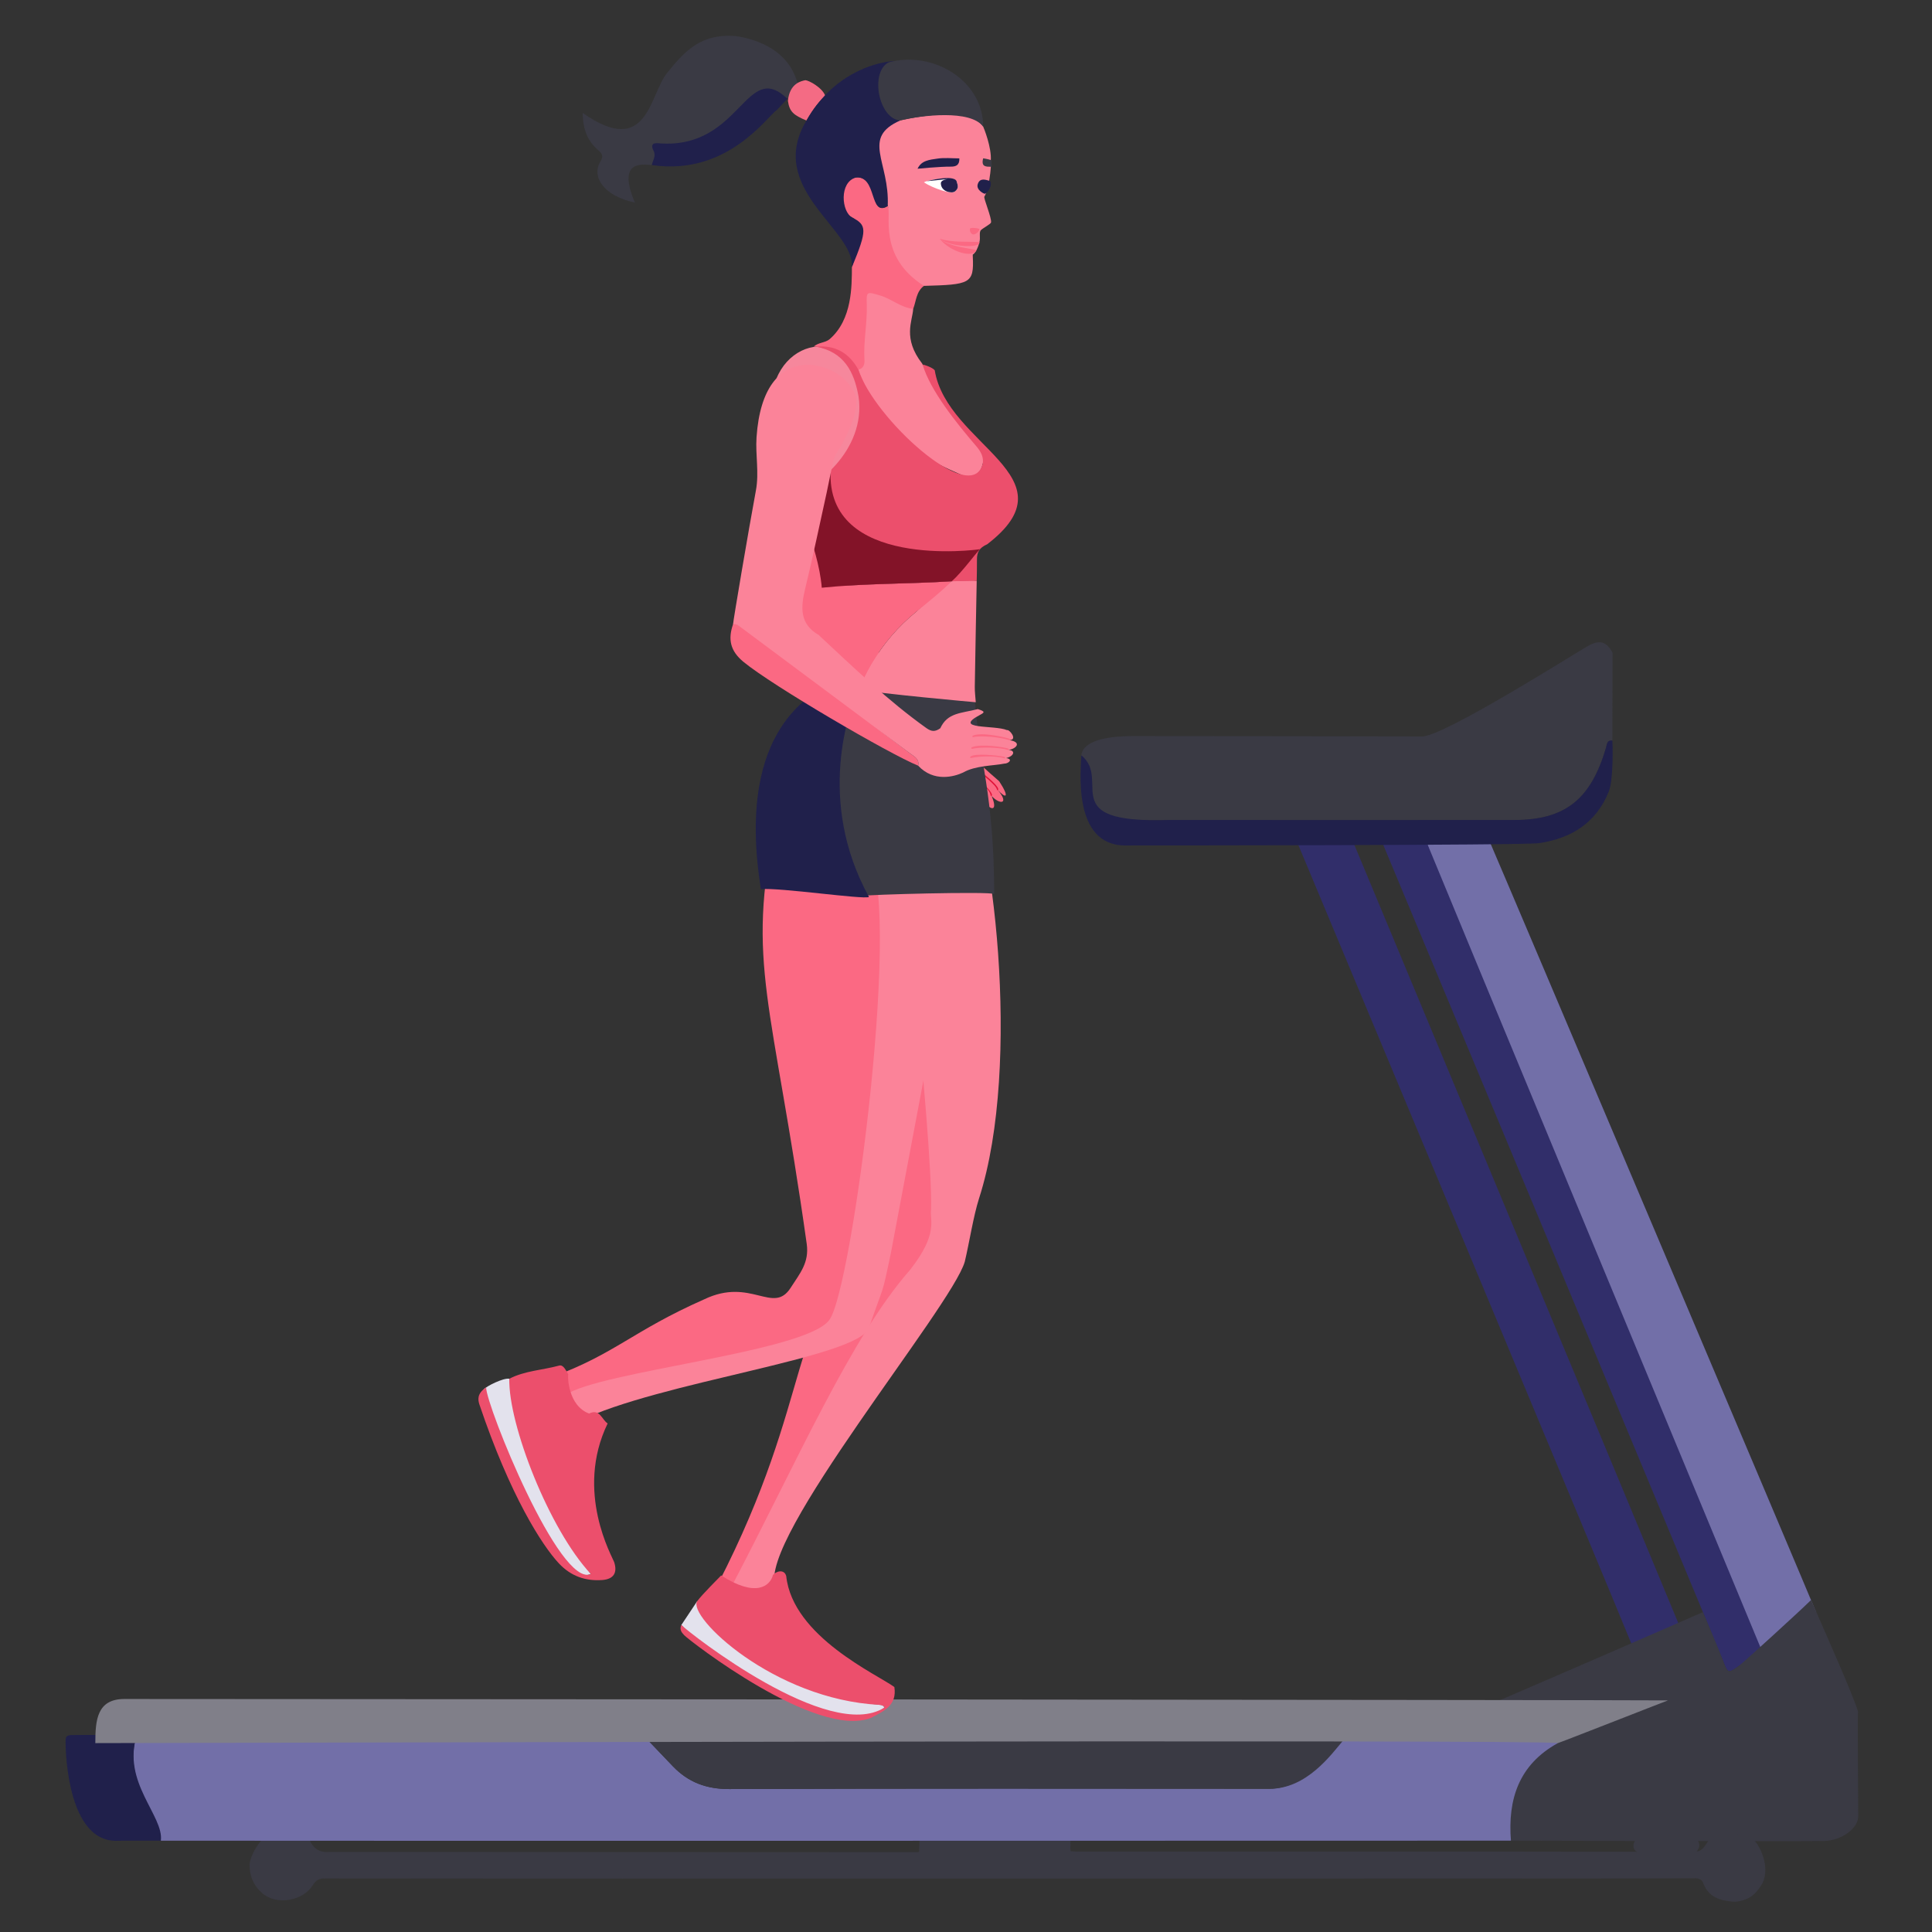 <svg xmlns="http://www.w3.org/2000/svg" xmlns:xlink="http://www.w3.org/1999/xlink" viewBox="0 0 200 200" width="200" height="200" preserveAspectRatio="xMidYMid meet" style="width: 100%; height: 100%; transform: translate3d(0px, 0px, 0px); content-visibility: visible;"><rect x="0" y="0" width="200" height="200" fill="#333333" stroke="none"/><defs><clipPath id="__lottie_element_11064"><rect width="200" height="200" x="0" y="0"/></clipPath><clipPath id="__lottie_element_11070"><path d="M0,0 L750,0 L750,750 L0,750z"/></clipPath><clipPath id="__lottie_element_11074"><path d="M0,0 L750,0 L750,750 L0,750z"/></clipPath><clipPath id="__lottie_element_11078"><path d="M0,0 L750,0 L750,750 L0,750z"/></clipPath><clipPath id="__lottie_element_11082"><path d="M0,0 L750,0 L750,750 L0,750z"/></clipPath><clipPath id="__lottie_element_11113"><path d="M0,0 L374,0 L374,361 L0,361z"/></clipPath><clipPath id="__lottie_element_11117"><path d="M0,0 L876,0 L876,750 L0,750z"/></clipPath><clipPath id="__lottie_element_11121"><path d="M0,0 L876,0 L876,750 L0,750z"/></clipPath><clipPath id="__lottie_element_11155"><path d="M0,0 L876,0 L876,750 L0,750z"/></clipPath><clipPath id="__lottie_element_11186"><path d="M0,0 L876,0 L876,750 L0,750z"/></clipPath><clipPath id="__lottie_element_11205"><path d="M0,0 L876,0 L876,750 L0,750z"/></clipPath><clipPath id="__lottie_element_11221"><path d="M0,0 L876,0 L876,750 L0,750z"/></clipPath><clipPath id="__lottie_element_11270"><path d="M0,0 L750,0 L750,750 L0,750z"/></clipPath><clipPath id="__lottie_element_11274"><path d="M0,0 L750,0 L750,750 L0,750z"/></clipPath><clipPath id="__lottie_element_11278"><path d="M0,0 L750,0 L750,750 L0,750z"/></clipPath><clipPath id="__lottie_element_11282"><path d="M0,0 L750,0 L750,750 L0,750z"/></clipPath><clipPath id="__lottie_element_11313"><path d="M0,0 L374,0 L374,361 L0,361z"/></clipPath><clipPath id="__lottie_element_11317"><path d="M0,0 L876,0 L876,750 L0,750z"/></clipPath><clipPath id="__lottie_element_11321"><path d="M0,0 L876,0 L876,750 L0,750z"/></clipPath><clipPath id="__lottie_element_11355"><path d="M0,0 L876,0 L876,750 L0,750z"/></clipPath><clipPath id="__lottie_element_11386"><path d="M0,0 L876,0 L876,750 L0,750z"/></clipPath><clipPath id="__lottie_element_11405"><path d="M0,0 L876,0 L876,750 L0,750z"/></clipPath><clipPath id="__lottie_element_11421"><path d="M0,0 L876,0 L876,750 L0,750z"/></clipPath></defs><g clip-path="url(#__lottie_element_11064)"><g id="treadmillIcon" class="treadmillIcon" clip-path="url(#__lottie_element_11270)" transform="matrix(0.261,0,0,0.261,2.125,1.625)" opacity="1" style="display: none;"><g clip-path="url(#__lottie_element_11274)" transform="matrix(1,0,0,1,0,0)" opacity="1" style="display: block;"><g transform="matrix(1,0,0,1,556.397,327.692)" opacity="1" style="display: block;"><g opacity="1" transform="matrix(1,0,0,1,77.995,162.32)"><path fill="rgb(114,111,168)" fill-opacity="1" d=" M77.745,143.126 C72.434,148.583 58.822,161.093 57.651,162.07 C56.064,161.352 53.998,155.423 53.426,154.025 C47.829,140.342 -77.745,-160.507 -76.422,-161.529 C-67.535,-161.788 -57.229,-162.071 -51.515,-162.039 C-46.589,-150.778 75.414,137.186 77.745,143.126z"/></g></g><g transform="matrix(1,0,0,1,540.066,328.2)" opacity="1" style="display: block;"><g opacity="1" transform="matrix(1,0,0,1,75.25,164.858)"><path fill="rgb(49,46,106)" fill-opacity="1" d=" M75,154.639 C72.183,156.849 69.441,159.162 66.531,161.247 C61.841,164.608 61.888,164.509 59.911,159.342 C57.753,153.704 -66.71,-144.728 -75,-164.608 C-69.14,-164.608 -63.207,-164.575 -57.347,-164.574 C-57.241,-164.036 74.153,152.624 75,154.639z"/></g></g><g transform="matrix(1,0,0,1,506.396,328.091)" opacity="1" style="display: block;"><g opacity="1" transform="matrix(1,0,0,1,75.705,159.069)"><path fill="rgb(49,46,106)" fill-opacity="1" d=" M-75.456,-158.654 C-67.503,-158.56 -60.288,-158.819 -53.221,-158.654 C-42.449,-132.85 73.849,146.351 75.456,150.47 C69.551,153.845 63.146,156.14 56.92,158.819 C53.981,151.095 -73.802,-154.721 -75.456,-158.654z"/></g></g><g transform="matrix(1,0,0,1,583.478,628.144)" opacity="1" style="display: block;"><g opacity="1" transform="matrix(1,0,0,1,72.832,48.129)"><path fill="rgb(58,58,68)" fill-opacity="1" d=" M-65.178,47.556 C-66.468,31.144 -72.582,10.115 -5.665,-7.533 C-26.312,-8.294 -68.696,-6.814 -70.215,-7.885 C-52.297,-15.495 7.888,-41.732 10.985,-43.08 C12.688,-38.962 16.759,-29.511 18.917,-23.873 C20.894,-18.706 20.848,-18.608 25.538,-21.969 C28.374,-24.362 48.3,-42.437 53.85,-47.879 C58.288,-37.838 71.246,-8.589 72.488,-3.626 C72.268,-2.85 72.582,37.282 72.577,37.843 C72.577,42.914 65.566,47.524 59.272,47.668 C50.097,47.879 -48.619,47.624 -65.178,47.556z"/></g></g><g transform="matrix(1,0,0,1,90.522,719.808)" opacity="1" style="display: block;"><g opacity="1" transform="matrix(1,0,0,1,301.857,15.126)"><path fill="rgb(58,58,68)" fill-opacity="1" d=" M276.93,-10.878 C280.36,-14.875 290.666,-14.594 295.668,-10.807 C297.543,-8.602 301.607,-0.828 298.575,5.702 C296.07,9.897 293.772,12.371 287.825,13.135 C279.725,12.794 276.613,9.995 274.923,5.508 C274.432,4.204 272.956,3.724 271.396,3.824 C269.038,3.975 -260.711,4 -271.487,3.878 C-273.762,3.852 -275.157,4.402 -276.456,6.548 C-280.146,12.646 -290.708,14.875 -296.655,9.607 C-300.112,6.545 -301.607,2.702 -301.519,-1.816 C-301.038,-5.364 -298.947,-8.681 -296.751,-11.365 C-290.428,-11.635 -284.105,-11.836 -277.78,-11.417 C-276.265,-8.026 -273.836,-6.337 -270.053,-6.622 C-264.888,-6.695 -37.835,-6.494 -36.58,-6.546 C-35.874,-6.51 -35.952,-6.85 -35.965,-7.559 C-35.91,-8.68 -35.855,-10.343 -35.8,-11.464 C-15.921,-12.272 4.146,-12.562 24.025,-11.652 C24.091,-10.537 23.97,-8.678 24.036,-7.564 C23.972,-7.017 24.181,-6.755 24.764,-6.882 C25.463,-6.842 26.16,-6.768 26.859,-6.768 C99.53,-6.783 176.065,-6.848 248.736,-6.702 C246.125,-8.028 247.844,-11.934 248.808,-11.488 C250.633,-11.772 265.833,-11.91 272.596,-11.628 C274.36,-9.087 273.019,-7.746 272.453,-6.85 C274.289,-6.85 275.49,-8.593 276.93,-10.878z"/></g></g><g transform="matrix(1,0,0,1,43.264,682.55)" opacity="1" style="display: block;"><g opacity="1" transform="matrix(1,0,0,1,283.364,20.813)"><path fill="rgb(114,111,168)" fill-opacity="1" d=" M-270.973,20.479 C-272.032,14.413 -275.276,9.188 -277.765,3.697 C-281.223,-3.931 -283.114,-11.64 -280.968,-19.949 C-214.982,-19.948 -148.996,-19.953 -83.01,-19.921 C-81.124,-19.92 -79.058,-20.564 -77.409,-18.997 C-74.242,-15.683 -71.074,-12.369 -67.907,-9.055 C-61.811,-2.679 -54.58,0.033 -45.46,0.001 C25.914,-0.252 97.289,-0.16 168.664,-0.113 C172.886,-0.11 176.512,-1.398 180.133,-3.396 C187.202,-7.296 191.943,-13.588 197.397,-19.159 C224.25,-19.168 251.103,-19.19 277.956,-19.158 C279.695,-19.156 281.634,-19.798 283.114,-18.225 C267.628,-9.682 263.214,4.055 264.506,20.467 C261.572,20.511 -257.684,20.564 -270.973,20.479z"/></g></g><g transform="matrix(1,0,0,1,248.969,682.924)" opacity="1" style="display: block;"><g opacity="1" transform="matrix(1,0,0,1,138.034,10.361)"><path fill="rgb(58,58,68)" fill-opacity="1" d=" M-137.784,-8.918 C-126.449,-9.024 -65.702,-10.111 -46.686,-9.635 C-19.107,-8.945 107.466,-9.463 137.784,-9.438 C132.843,-3.579 123.102,10.079 108.289,9.965 C36.914,9.918 -34.461,9.825 -105.835,10.079 C-114.955,10.111 -122.186,7.4 -128.282,1.024 C-131.449,-2.29 -134.617,-5.604 -137.784,-8.918z"/></g></g><g transform="matrix(1,0,0,1,17.57,681.577)" opacity="1" style="display: block;"><g opacity="1" transform="matrix(1,0,0,1,19.805,21.28)"><path fill="rgb(32,32,75)" fill-opacity="1" d=" M8.753,-20.916 C2.754,-2.21 19.556,11.2 18.281,20.985 C12.262,21.007 6.348,20.891 0.33,21.03 C-18.171,20.892 -19.556,-12.437 -19.508,-18.561 C-19.494,-20.349 -19.011,-20.849 -17.158,-20.916 C-14.008,-21.03 4.546,-20.88 8.753,-20.916z"/></g></g><g transform="matrix(1,0,0,1,29.417,667.352)" opacity="1" style="display: block;"><g opacity="1" transform="matrix(1,0,0,1,312.138,9.036)"><path fill="rgb(128,127,137)" fill-opacity="1" d=" M-300.333,-8.75 C-311.237,-8.75 -311.888,-0.386 -311.888,8.75 C-307.68,8.786 266.708,7.178 268.187,8.75 C269.392,8.439 307.548,-6.574 311.888,-8.191 C291.82,-8.4 -271.971,-8.786 -300.333,-8.75z"/></g></g></g><g clip-path="url(#__lottie_element_11278)" transform="matrix(1,0,0,1,0,-5)" opacity="1" style="display: block;"><g clip-path="url(#__lottie_element_11313)" transform="matrix(0.994,-0.11,0.11,0.994,85.258,349.603)" opacity="1" style="display: block;"><g transform="matrix(1.006,0,0,0.995,87.117,35.119)" opacity="1" style="display: block;"><g opacity="1" transform="matrix(1,0,0,1,88.507,111.52)"><path fill="rgb(251,105,131)" fill-opacity="1" d=" M64.685,-63.712 C59.351,-19.583 39.034,14.266 27.889,31.014 C25.665,34.356 -77.295,103.32 -95.386,108.103 C-95.386,104.762 -95.835,104.369 -95.962,103.297 C-38.928,61.512 -48.397,23.802 2.762,19.323 C7.415,18.963 9.613,16.254 10.589,12.284 C17.514,-15.872 29.057,-42.365 36.353,-70.429 C38.972,-80.503 40.766,-90.825 44.712,-100.546 C46.944,-99.093 60.041,-121.711 69.465,-124.074 C70.794,-123.992 98.436,-117.793 98.872,-116.611 C101.999,-108.149 108.883,-111.24 113.774,-103.65 C113.774,-103.65 64.685,-63.712 64.685,-63.712z"/></g></g><g transform="matrix(1,0,0,1,83.672,50.944)" opacity="1" style="display: block;"><g opacity="1" transform="matrix(1,0,0,1,98.634,110.889)"><path fill="rgb(251,131,153)" fill-opacity="1" d=" M113.923,-134.563 C97.355,-143.536 89.527,-132.132 74.573,-137.039 C73.789,-137.286 42.017,-18.405 24.346,5.125 C21.334,8.311 20.979,17.02 3.045,22.311 C-41.577,33.604 -58.215,65.381 -101.699,91.818 C-104.169,102.701 -93.502,106.045 -89.617,105.106 C-89.521,85.715 6.871,37.52 21.426,25.873 C27.24,20.78 31.298,13.994 36.809,8.922 C76.277,-27.313 114.622,-128.176 113.923,-134.563z"/></g></g><g clip-path="url(#__lottie_element_11405)" transform="matrix(0.998,-0.062,0.062,0.998,-195.053,-313.316)" opacity="1" style="display: block;"><g transform="matrix(1,0,0,1,212.245,575.582)" opacity="1" style="display: block;"><g opacity="1" transform="matrix(1,0,0,1,10.59,42.837)"><path fill="rgb(227,226,237)" fill-opacity="1" d=" M-9.82,-28.48 C-10.061,-33.339 -8.429,-37.904 -7.551,-42.587 C-3.762,-42.582 0.027,-42.578 3.818,-42.574 C0.54,-35.236 -0.125,-27.358 -0.538,-19.539 C-1.073,-9.389 -1.623,0.939 0.454,10.879 C2.552,20.92 4.561,31.16 9.548,40.411 C9.863,40.996 10.34,41.582 9.658,42.587 C5.136,41.311 2.45,37.921 0.251,34.118 C-4.036,26.703 -6.343,18.587 -7.439,10.198 C-8.975,-1.561 -10.341,-13.355 -9.725,-25.26 C-8.961,-26.355 -8.87,-27.432 -9.82,-28.48z"/></g></g><g transform="matrix(1,0,0,1,206.943,575.582)" opacity="1" style="display: block;"><g opacity="1" transform="matrix(1,0,0,1,24.889,44.684)"><path fill="rgb(236,79,108)" fill-opacity="1" d=" M20.09,-25.13 C15.803,-23.67 8.827,-25.698 8.561,-42.158 C7.262,-42.375 -1.867,-44.257 -5.176,-44.423 C-12.443,-44.431 -20.914,2.356 0.551,38.562 C0.89,39.134 1.446,40.897 0.663,40.738 C-23.078,30.12 -17.426,-39.752 -16.548,-44.434 C-18.415,-44.151 -18.952,-42.792 -19.288,-41.215 C-19.951,-38.106 -24.639,25.184 -5.667,38.563 C-0.418,41.525 4.335,44.435 9.71,39.559 C10.122,31.247 4.027,-5.079 22.639,-20.514 C24.638,-22.772 21.988,-24.981 20.09,-25.13z"/></g></g></g></g><g clip-path="url(#__lottie_element_11317)" transform="matrix(0.995,0.098,-0.098,0.995,-27.82,-29.308)" opacity="1" style="display: block;"><g transform="matrix(1,0,0,1,402.156,348.236)" opacity="1" style="display: block;"><g opacity="1" transform="matrix(1,0,0,1,63.514,141.783)"><path fill="rgb(251,131,153)" fill-opacity="1" d=" M38.739,119.911 C41.955,123.456 37.28,138.606 23.875,131.951 C25.107,122.328 11.33,34.981 18.564,21.074 C15.76,8.113 9.983,-3.214 3.202,-14.34 C-4.153,-26.409 -70.935,-142.126 -72.264,-142.208 C-67.111,-146.085 -31.066,-165.533 -29.325,-164.44 C-28.414,-158.023 24.59,-19.26 26.163,-14.849 C32.586,3.16 30.157,-3.323 34.296,15.223 C37.05,27.563 26.196,84.712 38.739,119.911z"/></g></g><g transform="matrix(1,0,0,1,367.585,356.491)" opacity="1" style="display: block;"><g opacity="1" transform="matrix(1,0,0,1,75.962,137.609)"><path fill="rgb(251,105,131)" fill-opacity="1" d=" M-79.212,-140.077 C-76.226,-143.404 -51.927,-146.246 -42.503,-148.609 C-22.873,-146.161 43.651,3.018 41.352,16.933 C39.698,32.806 56.137,115.477 49.848,130.271 C49.031,130.01 42.814,130.834 41.997,130.573 C43.153,101.4 17.856,61.3 18.243,48.146 C16.332,35.17 23.053,27.694 23.354,14.874 C23.517,7.889 22.745,1.507 18.089,-4.26 C-43.737,-79.57 -60.547,-86.6 -79.212,-140.077z"/></g></g><g clip-path="url(#__lottie_element_11421)" transform="matrix(0.971,0.239,-0.239,0.971,140.86,-114.943)" opacity="1" style="display: block;"><g transform="matrix(1,0,0,1,513.207,616.351)" opacity="1" style="display: block;"><g opacity="1" transform="matrix(1,0,0,1,41.756,24.017)"><path fill="rgb(227,226,237)" fill-opacity="1" d=" M33.986,-23.767 C41.506,-9.909 -31.211,23.767 -36.285,23.39 C-37.626,22.474 -41.506,15.839 -41.224,13.469 C-36.785,13.214 15.76,-6.928 33.986,-23.767z"/></g></g><g transform="matrix(1,0,0,1,506.426,605.783)" opacity="1" style="display: block;"><g opacity="1" transform="matrix(1,0,0,1,44.653,30.463)"><path fill="rgb(236,79,108)" fill-opacity="1" d=" M39.955,-24.352 C39.335,-28.765 36.713,-30.213 32.559,-28.555 C30.615,-27.78 5.815,-11.081 -22.144,-22.465 C-23.498,-20.024 -27.981,-18.965 -25.586,-14.868 C-24.971,-14.31 -24.969,-14.31 -25.584,-14.868 C-28.214,-6.282 -39.793,-5.373 -40.61,-5.635 C-42.001,-4.571 -44.403,-3.501 -43.81,-1.783 C-41.589,4.655 -40.93,11.61 -37.339,17.591 C-19.268,16.872 21.39,-2.047 37.87,-19.646 C44.402,-7.694 -26.249,26.117 -33.311,26.547 C-30.562,30.213 -28.004,29.376 -26.469,28.801 C8.825,14.331 27.801,0.423 34.533,-6.777 C39.22,-11.789 40.891,-17.696 39.955,-24.352z"/></g></g></g></g><g clip-path="url(#__lottie_element_11321)" transform="matrix(0.996,0.084,-0.084,0.996,-48.236,-26.252)" opacity="1" style="display: block;"><g transform="matrix(1,0,0,1,383.805,144.601)" opacity="1" style="display: block;"><g opacity="1" transform="matrix(1,0,0,1,71.628,78.335)"><path fill="rgb(251,105,131)" fill-opacity="1" d=" M-32.244,-68.523 C-40.155,-76.484 -71.378,-78.085 -62.6,-38.963 C-61.061,-32.108 -57.598,-25.841 -56.849,-18.744 C-55.121,-2.354 -50.8,33.343 -50.433,34.811 C-50.748,41.095 -48.498,45.262 -42.282,47.908 C-28.553,53.752 32.45,61.017 35.91,67.705 C46.625,72.935 47.378,68.041 59.801,73.218 C64.884,78.085 65.542,73.688 61.213,71.335 C66.295,73.688 68.366,72.276 63.472,68.135 C67.99,69.829 71.378,67.759 64.413,64.841 C69.025,66.629 70.44,65.574 63.476,61.547 C58.681,60.276 45.754,57.524 54.299,56.346 C59.946,57.899 59.237,54.065 55.001,53.5 C52.346,53.325 46.197,50.253 40.809,54.444 C27.237,60.814 0.521,37.776 -16.17,29.472 C-16.293,29.411 -16.394,29.284 -16.521,29.255 C-25.289,27.245 -26.659,20.638 -27.034,12.934 C-27.663,0.01 -28.581,-12.9 -29.681,-25.792 C-31.585,-48.129 -23.52,-63.5 -32.244,-68.523z"/></g></g><g transform="matrix(1,0,0,1,506.593,286.176)" opacity="1" style="display: block;"><g opacity="1" transform="matrix(1,0,0,1,6.388,2.714)"><path fill="rgb(225,19,57)" fill-opacity="1" d=" M5.774,1.628 C6.138,2.152 5.736,2.464 5.439,2.079 C3.468,-0.475 -2.441,-0.518 -5.473,-1.654 C-6.138,-1.903 -5.627,-2.464 -5.233,-2.266 C-1.421,-1.407 4.68,0.228 5.774,1.628z"/></g></g><g transform="matrix(1,0,0,1,507.501,283.47)" opacity="1" style="display: block;"><g opacity="1" transform="matrix(1,0,0,1,6.534,2.502)"><path fill="rgb(225,19,57)" fill-opacity="1" d=" M5.92,1.405 C6.284,1.929 5.869,2.252 5.585,1.856 C4.579,0.452 -2.41,-0.859 -5.586,-1.442 C-6.284,-1.57 -5.739,-2.252 -5.346,-2.054 C-1.534,-1.195 4.826,0.005 5.92,1.405z"/></g></g><g transform="matrix(1,0,0,1,506.268,289.57)" opacity="1" style="display: block;"><g opacity="1" transform="matrix(1,0,0,1,5.452,2.64)"><path fill="rgb(225,19,57)" fill-opacity="1" d=" M4.838,1.555 C5.202,2.079 4.8,2.39 4.503,2.005 C2.532,-0.549 -1.149,-1.156 -4.355,-1.609 C-5.202,-1.729 -5.167,-2.263 -4.115,-2.221 C-2.217,-2.39 2.694,-0.735 4.838,1.555z"/></g></g></g><g transform="matrix(1,0,0,1,317.926,286.345)" opacity="1" style="display: block;"><g opacity="1" transform="matrix(1,0,0,1,34.085,39.323)"><path fill="rgb(58,58,68)" fill-opacity="1" d=" M29.485,32.487 C27.743,31.394 -6.626,39.609 -7.715,40.173 C-7.715,40.173 -7.651,40.155 -7.651,40.155 C-17.921,36.409 -34.854,4.087 -20.952,-36.756 C-19.896,-39.073 16.437,-33.656 26.555,-32.079 C26.618,-9.339 31.865,14.282 29.485,32.487z"/></g></g><g transform="matrix(1,0,0,1,270.772,285.686)" opacity="1" style="display: block;"><g opacity="1" transform="matrix(1,0,0,1,38.044,46.135)"><path fill="rgb(32,32,75)" fill-opacity="1" d=" M7.523,-43.635 C16.135,-44.345 23.466,-45.885 23.466,-42.85 C19.988,-35.222 9.638,8.703 35.993,34.076 C33.591,35.133 2.035,43.501 -5.497,44.185 C-35.646,-17.382 8.37,-40.304 7.523,-43.635z"/></g></g><g transform="matrix(1,0,0,1,304.077,191.174)" opacity="1" style="display: block;"><g opacity="1" transform="matrix(1,0,0,1,8.782,9.831)"><path fill="rgb(251,105,131)" fill-opacity="1" d=" M-6.6,9.581 C-7.812,6.732 -8.315,3.417 -8.532,0.359 C-26.359,-44.004 -5.859,-20.755 -1.813,-9.122 C2.211,-9.581 7.293,-3.721 8.532,0.938 C7.217,5.007 0.005,8.711 -6.6,9.581z"/></g></g><g transform="matrix(1,0,0,1,290.025,136.445)" opacity="1" style="display: block;"><g opacity="1" transform="matrix(1,0,0,1,20.76,34.363)"><path fill="rgb(246,135,156)" fill-opacity="1" d=" M-12.57,5.818 C-14.285,-20.309 20.839,-30.434 22.953,5.019 C23.552,15.067 19.735,26.658 9.144,32.635 C7.63,28.454 -13.035,18.191 -12.57,5.818z"/></g></g><g transform="matrix(1,0,0,1,332.034,245.244)" opacity="1" style="display: block;"><g opacity="1" transform="matrix(1,0,0,1,23.732,24.535)"><path fill="rgb(251,131,153)" fill-opacity="1" d=" M13.507,-23.709 C16.832,-23.817 20.198,-24.285 23.483,-23.908 C23.222,-9.899 22.938,4.111 22.721,18.121 C22.689,20.17 22.972,22.225 23.109,24.276 C22.912,24.285 -15.944,20.786 -23.483,19.193 C-21.733,15.768 -20.167,12.235 -18.195,8.939 C-13.494,1.084 -7.668,-5.822 -0.462,-11.649 C3.728,-15.626 7.493,-19.485 13.507,-23.709z"/></g></g><g transform="matrix(1,0,0,1,316.09,245.82)" opacity="1" style="display: block;"><g opacity="1" transform="matrix(1,0,0,1,26.716,21.701)"><path fill="rgb(251,105,131)" fill-opacity="1" d=" M-26.466,20.666 C-26.124,14.625 -23.853,8.935 -23.833,2.734 C-23.809,-4.536 -23.989,-11.723 -25.081,-18.898 C-7.945,-20.653 9.296,-20.355 26.466,-21.451 C23.087,-17.932 17.276,-13.255 12.497,-9.391 C5.291,-3.563 -0.534,3.342 -5.235,11.198 C-7.207,14.493 -8.772,18.026 -10.523,21.451 C-15.837,21.19 -21.152,20.928 -26.466,20.666z"/></g></g><g transform="matrix(1,0,0,1,332.062,130.75)" opacity="1" style="display: block;"><g opacity="1" transform="matrix(1,0,0,1,26.217,37.576)"><path fill="rgb(251,131,153)" fill-opacity="1" d=" M23.287,31.426 C22.284,35.739 18.942,37.326 14.599,35.395 C3.978,30.673 -14.503,23.342 -25.967,-6.179 C-23.894,-6.688 -25.227,-24.979 -24.135,-32.254 C-24.654,-44.201 -21.951,-38.546 -16.578,-36.973 C-12.008,-35.635 -5.529,-33.825 -4.225,-30.288 C-4.512,-25.403 -8.48,-18.644 -0.67,-8.601 C12.485,20.274 25.967,23.993 23.287,31.426z"/></g></g><g transform="matrix(1,0,0,1,314.369,85.318)" opacity="1" style="display: block;"><g opacity="1" transform="matrix(1,0,0,1,22.15,38.54)"><path fill="rgb(251,105,131)" fill-opacity="1" d=" M17.536,14.18 C12.651,13.674 9.002,10.209 4.432,8.872 C-0.941,7.298 -1.041,7.142 -0.874,12.527 C-0.647,19.856 -2.247,27.094 -1.793,34.43 C-1.689,36.115 -2.133,37.78 -4.207,38.289 C-7.859,31.729 -20.66,28.814 -21.9,29.161 C-20.155,27.443 -17.334,27.679 -15.603,26.185 C-6.578,18.391 -6.83,4.971 -6.772,-2.346 C-6.483,-3.586 -0.903,-19.063 -6.685,-22.083 C-10.865,-24.267 -10.888,-29.336 -9.866,-33.703 C-9.341,-35.942 -7.582,-37.566 -5.151,-37.935 C-2.807,-38.29 -1.181,-36.981 0.09,-35.164 C1.48,-33.179 1.819,-30.836 2.499,-28.596 C3.266,-26.068 4.814,-24.914 7.432,-26.604 C9.16,-23.74 21.899,3.748 21.793,5.057 C18.702,7.337 18.75,11.046 17.536,14.18z"/></g></g><g transform="matrix(1,0,0,1,305.939,152.039)" opacity="1" style="display: block;"><g opacity="1" transform="matrix(1,0,0,1,56.361,48.417)"><path fill="rgb(236,79,108)" fill-opacity="1" d=" M21.105,30.944 C17.901,32.378 17.003,34.152 17.044,37.154 C17.081,39.907 16.985,42.661 16.948,45.415 C13.287,45.613 10.297,45.506 6.973,45.613 C-10.198,46.709 -27.44,46.412 -44.577,48.167 C-44.831,33.885 -54.197,16.008 -56.111,9.838 C-48.078,10.238 -26.759,-6.209 -29.914,-27.607 C-31.669,-37.594 -35.721,-45.358 -46.815,-47.434 C-39.107,-48.167 -33.64,-44.871 -29.988,-38.31 C-23.795,-19.056 14.446,15.956 19.266,-0.705 C19.928,-3.552 18.514,-5.933 16.827,-7.897 C8.963,-17.046 -1.512,-30.059 -4.5,-40.314 C-4.007,-40.366 -0.478,-39.126 0.299,-38.068 C5.182,-8.141 56.11,4.053 21.105,30.944z"/></g></g><g transform="matrix(1,0,0,1,305.94,201.717)" opacity="1" style="display: block;"><g opacity="1" transform="matrix(1,0,0,1,37.454,23.579)"><path fill="rgb(131,19,40)" fill-opacity="1" d=" M37.204,8.033 C35.504,9.559 30.193,17.024 25.965,20.776 C8.794,21.871 -8.446,21.574 -25.583,23.329 C-27.054,6.365 -37.044,-13.367 -37.204,-15.001 C-33.406,-15.001 -23.851,-20.786 -22.068,-23.329 C-24.24,16.158 35.875,8.375 37.204,8.033z"/></g></g><g clip-path="url(#__lottie_element_11355)" transform="matrix(0.995,-0.105,0.105,0.995,-84.355,52.151)" opacity="1" style="display: block;"><g transform="matrix(1,0,0,1,297.419,214.038)" opacity="1" style="display: block;"><g opacity="1" transform="matrix(1,0,0,1,19.689,45.366)"><path fill="rgb(251,105,131)" fill-opacity="1" d=" M-12.663,-42.223 C-10.061,-45.116 8.109,13.014 17.528,39.352 C18.193,41.211 19.439,43.212 17.489,45.116 C10.604,35.101 -13.158,-13.287 -17.482,-27.569 C-19.439,-34.034 -17.685,-38.433 -12.663,-42.223z"/></g></g><g transform="matrix(1,0,0,1,304.196,128.445)" opacity="1" style="display: block;"><g opacity="1" transform="matrix(1,0,0,1,46.591,97.761)"><path fill="rgb(251,131,153)" fill-opacity="1" d=" M44.599,-61.356 C46.341,-51.441 25.271,-42.923 23.759,-42.016 C22.589,-41.123 14.283,-32.768 13.462,-31.979 C4.134,-23.013 -5.037,-13.881 -14.549,-5.108 C-20.219,0.122 -24.408,5.412 -20.325,13.427 C-20.266,13.543 -20.299,13.702 -20.267,13.836 C-15.931,31.967 -11.91,50.18 -5.23,67.681 C-4.334,70.029 -3.191,70.871 -0.664,70.803 C5.165,67.195 9.436,70.445 15.93,72.697 C17.953,75.191 17.438,75.303 15.408,75.1 C2.77,73.838 18.083,81.618 20.977,86.065 C21.942,86.179 22.53,91.759 19.565,89.877 C23.377,93.406 19.925,94.253 17.118,92.955 C19.33,94.508 17.87,96.276 14.529,95.099 C16.788,97.028 14.147,97.512 12.694,96.511 C8.741,94.93 2.771,90.791 -2.835,90.442 C-6.717,89.868 -14.706,87.252 -16.19,78.314 C-14.24,76.41 -15.485,74.409 -16.15,72.549 C-25.569,46.211 -35.045,19.893 -44.477,-6.441 C-44.863,-7.518 -45.207,-8.522 -46.341,-9.025 C-45.451,-10.247 -20.837,-36.461 -9.373,-48.3 C-4.408,-53.427 -1.822,-60.104 2.45,-65.682 C26.831,-97.511 45.632,-72.532 44.599,-61.356z"/></g></g><g transform="matrix(1,0,0,1,355.362,309.79)" opacity="1" style="display: block;"><g opacity="1" transform="matrix(1,0,0,1,6.639,4.917)"><path fill="rgb(251,105,131)" fill-opacity="1" d=" M6.025,3.831 C6.389,4.355 5.987,4.667 5.69,4.282 C3.719,1.728 -2.692,-2.721 -5.724,-3.857 C-6.389,-4.106 -5.877,-4.667 -5.484,-4.469 C-1.672,-3.61 4.931,2.431 6.025,3.831z"/></g></g><g transform="matrix(1,0,0,1,358.284,306.175)" opacity="1" style="display: block;"><g opacity="1" transform="matrix(1,0,0,1,6.449,5.214)"><path fill="rgb(251,105,131)" fill-opacity="1" d=" M5.834,4.128 C6.198,4.652 5.796,4.963 5.499,4.578 C3.528,2.024 -2.501,-3.019 -5.534,-4.154 C-6.199,-4.404 -5.687,-4.964 -5.294,-4.766 C-1.482,-3.907 4.74,2.728 5.834,4.128z"/></g></g><g transform="matrix(1,0,0,1,352.965,312.576)" opacity="1" style="display: block;"><g opacity="1" transform="matrix(1,0,0,1,6.314,4.502)"><path fill="rgb(251,105,131)" fill-opacity="1" d=" M5.7,3.416 C6.064,3.94 5.662,4.252 5.365,3.867 C3.394,1.313 -2.367,-2.307 -5.399,-3.442 C-6.064,-3.692 -5.553,-4.252 -5.159,-4.054 C-3.261,-4.223 3.556,1.126 5.7,3.416z"/></g></g></g><g transform="matrix(1,0,0,1,331.949,57.762)" opacity="1" style="display: block;"><g opacity="1" transform="matrix(1,0,0,1,26.781,35.701)"><path fill="rgb(251,131,153)" fill-opacity="1" d=" M26.104,-14.267 C26.477,-11.498 25.142,-2.309 23.561,0.02 C23.115,0.585 26.531,8.473 26.203,10.326 C25.94,10.996 23.112,12.476 22.222,13.302 C21.332,14.129 22.101,16.407 21.592,18.078 C21.175,20.02 20.01,22.526 18.958,23.034 C18.961,23.31 18.955,23.585 18.968,23.86 C19.496,34.6 17.893,34.949 -0.419,35.451 C-18.979,23.655 -13.052,6.653 -14.78,3.789 C-26.531,-30.745 -9.913,-30.028 -9.696,-30.199 C-1.307,-32.062 17.893,-35.451 23.079,-27.728 C23.376,-27.138 26.477,-19.403 26.104,-14.267z"/></g></g><g transform="matrix(1,0,0,1,364.514,110.229)" opacity="1" style="display: block;"><g opacity="1" transform="matrix(1,0,0,1,7.454,4.058)"><path fill="rgb(251,105,131)" fill-opacity="1" d=" M-7.204,-3.808 C-3.119,-0.963 3.14,-0.44 7.204,0.406 C5.889,3.808 -3.157,1.09 -7.204,-3.808z"/></g></g><g transform="matrix(1,0,0,1,364.196,109.978)" opacity="1" style="display: block;"><g opacity="1" transform="matrix(1,0,0,1,8.503,2.142)"><path fill="rgb(251,105,131)" fill-opacity="1" d=" M-8.253,-1.892 C-2.759,-0.319 2.391,-0.877 7.623,-0.579 C8.253,1.892 -3.606,1.516 -8.253,-1.892z"/></g></g><g transform="matrix(1,0,0,1,376.127,105.407)" opacity="1" style="display: block;"><g opacity="1" transform="matrix(1,0,0,1,2.298,1.714)"><path fill="rgb(251,105,131)" fill-opacity="1" d=" M1.893,-0.64 C1.894,-0.049 1.028,0.922 -0.014,1.321 C-0.388,1.463 -0.824,1.405 -1.13,1.147 C-1.683,0.682 -2.048,-0.014 -1.827,-0.898 C-1.893,-1.463 2.048,-1.128 1.893,-0.64z"/></g></g><g transform="matrix(1,0,0,1,378.621,85.679)" opacity="1" style="display: block;"><g opacity="1" transform="matrix(1,0,0,1,3.635,3.486)"><path fill="rgb(32,32,75)" fill-opacity="1" d=" M-2.583,-0.655 C-1.725,-3.236 0.505,-2.345 2.309,-1.853 C3.386,0.172 1.143,3.048 0.158,3.221 C-0.043,3.235 -3.385,1.758 -2.583,-0.655z"/></g></g><g transform="matrix(1,0,0,1,380.643,78.064)" opacity="1" style="display: block;"><g opacity="1" transform="matrix(1,0,0,1,2.407,2.011)"><path fill="rgb(58,58,68)" fill-opacity="1" d=" M2.048,-0.834 C2.084,-0.226 2.121,0.977 2.157,1.585 C-0.04,1.585 -2.157,1.761 -1.241,-1.761 C0.3,-1.415 1.672,-1.327 2.048,-0.834z"/></g></g><g transform="matrix(1,0,0,1,358.061,84.621)" opacity="1" style="display: block;"><g opacity="1" transform="matrix(1,0,0,1,7.072,4.203)"><path fill="rgb(255,255,255)" fill-opacity="1" d=" M-6.822,-0.959 C-5.699,-1.941 6.055,-3.953 6.258,-0.959 C6.815,0.642 6.821,1.585 5.444,2.65 C4.219,3.953 -3.193,1.376 -6.822,-0.959z"/></g></g><g transform="matrix(1,0,0,1,358.835,84.233)" opacity="1" style="display: block;"><g opacity="1" transform="matrix(1,0,0,1,6.685,4.191)"><path fill="rgb(32,32,75)" fill-opacity="1" d=" M-0.493,-0.247 C-0.493,-1.093 0.726,-1.667 2.097,-1.867 C2.519,-1.928 -6.435,-0.954 -6.029,-1.059 C-4.809,-1.374 5.597,-3.941 5.871,-0.559 C6.428,1.042 6.435,1.985 5.057,3.051 C3.908,3.94 -0.493,3.209 -0.493,-0.247z"/></g></g><g transform="matrix(1,0,0,1,355.533,77.752)" opacity="1" style="display: block;"><g opacity="1" transform="matrix(1,0,0,1,8.582,2.476)"><path fill="rgb(32,32,75)" fill-opacity="1" d=" M-8.332,2.225 C-6.79,-1.157 -3.407,-1.337 -0.455,-1.79 C2.376,-2.225 5.329,-1.884 8.25,-1.884 C8.332,0.737 7.032,1.409 4.851,1.39 C0.442,1.351 -8.332,2.225 -8.332,2.225z"/></g></g><g clip-path="url(#__lottie_element_11386)" transform="matrix(0.998,0.07,-0.07,0.998,-62.007,-12.192)" opacity="1" style="display: block;"><g transform="matrix(1,0,0,1,293.792,20.398)" opacity="1" style="display: block;"><g opacity="1" transform="matrix(1,0,0,1,40.367,40.038)"><path fill="rgb(58,58,68)" fill-opacity="1" d=" M40.117,-21.1 C38.36,-20.743 37.225,-19.429 35.891,-18.422 C18.78,-26.235 20.95,13.115 -9.56,14.504 C-4.933,20.275 -8.015,20.57 -7.85,22.443 C-10.16,23.206 -22.444,23.792 -9.908,38.648 C-22.726,39.788 -29.402,33.734 -27.792,27.267 C-27.182,24.817 -27.776,23.947 -29.85,23.046 C-35.005,20.806 -38.196,16.832 -40.117,10.683 C-9.941,20.541 -16.987,-4.105 -12.702,-14.306 C-8.393,-25.262 -4.112,-32.963 8.154,-36.027 C12.35,-36.923 32.85,-39.788 40.117,-21.1z"/></g></g><g transform="matrix(1,0,0,1,322.689,31.427)" opacity="1" style="display: block;"><g opacity="1" transform="matrix(1,0,0,1,23.806,25.851)"><path fill="rgb(32,32,75)" fill-opacity="1" d=" M-20.186,25.601 C-20.351,23.727 -19.573,21.661 -21.116,20.06 C-23.556,17.528 -21.723,16.817 -19.518,16.419 C11.81,9.111 3.198,-25.601 23.556,-15.264 C22.66,-13.427 21.765,-11.591 20.869,-9.754 C18.101,-6.659 9.928,21.111 -20.186,25.601z"/></g></g></g><g transform="matrix(1,0,0,1,304.115,47.087)" opacity="1" style="display: block;"><g opacity="1" transform="matrix(1,0,0,1,7.645,8.248)"><path fill="rgb(244,107,132)" fill-opacity="1" d=" M7.395,-1.864 C4.948,0.699 3.098,2.536 -0.038,7.997 C-5.161,5.853 -6.784,4.512 -7.395,0.188 C-6.713,-6.715 -2.239,-7.642 -0.483,-7.997 C0.888,-7.955 6.204,-5.088 7.395,-1.864z"/></g></g><g transform="matrix(1,0,0,1,295.244,39.426)" opacity="1" style="display: block;"><g opacity="1" transform="matrix(1,0,0,1,27.02,41.167)"><path fill="rgb(32,32,75)" fill-opacity="1" d=" M26.77,-17.329 C10.947,-10.44 22.547,-0.869 21.686,16.659 C14.208,21.09 17.586,4.619 9.103,5.329 C2.322,7.206 3.389,18.996 7.569,21.18 C13.352,24.201 13.7,25.934 7.482,40.917 C8.712,25.934 -26.77,9.76 -10.542,-17.261 C-0.347,-35.216 15.714,-40.369 24.619,-40.917 C10.806,-32.534 22.69,-16.847 26.77,-17.329z"/></g></g><g transform="matrix(1,0,0,1,336.494,35.222)" opacity="1" style="display: block;"><g opacity="1" transform="matrix(1,0,0,1,22.782,15.382)"><path fill="rgb(58,58,68)" fill-opacity="1" d=" M22.533,15.132 C17.488,8.303 -1.9,10.656 -10.358,12.669 C-18.865,12.174 -22.532,-6.324 -14.983,-10.342 C2.476,-15.132 22.533,-3.266 22.533,15.132z"/></g></g></g><g clip-path="url(#__lottie_element_11282)" transform="matrix(1,0,0,1,0,0)" opacity="1" style="display: block;"><g transform="matrix(1,0,0,1,420.488,247.195)" opacity="1" style="display: block;"><g opacity="1" transform="matrix(1,0,0,1,105.616,36.164)"><path fill="rgb(58,58,68)" fill-opacity="1" d=" M-105.366,9.98 C-104.437,2.177 -87.696,2.452 -85.431,2.361 C-84.867,2.36 24.103,2.437 29.694,2.526 C38.283,2.7 92.463,-31.751 95.881,-33.548 C100.385,-35.914 102.945,-35.059 105.332,-30.711 C105.367,-29.878 105.253,2.991 105.257,4.135 C103.005,3.935 103.166,5.543 102.72,7.052 C96.812,27.005 87.008,35.625 66.397,35.642 C20.664,35.68 -25.068,35.667 -70.801,35.64 C-77.628,35.636 -84.453,35.914 -91.271,34.888 C-96.284,34.133 -101.317,30.166 -102.114,25.316 C-103.552,22.993 -104.682,13.502 -105.366,9.98z"/></g></g><g transform="matrix(1,0,0,1,409.831,287.045)" opacity="1" style="display: block;"><g opacity="1" transform="matrix(1,0,0,1,111.162,21.162)"><path fill="rgb(32,32,75)" fill-opacity="1" d=" M108.927,-0.413 C103.951,11.901 94.201,18.05 81.328,19.977 C75.094,20.911 -79.218,20.867 -82.794,20.906 C-104.276,20.906 -100.255,-10.23 -100.255,-14.867 C-88.041,-4.83 -110.912,12.25 -65.69,10.793 C-19.957,10.82 25.777,10.834 71.51,10.796 C92.122,10.779 101.924,2.158 107.831,-17.796 C108.277,-19.304 108.117,-20.912 110.37,-20.712 C110.476,-19.901 110.911,-5.324 108.927,-0.413z"/></g></g></g></g><g id="treadmillIcon" class="treadmillIcon" clip-path="url(#__lottie_element_11070)" transform="matrix(0.261,0,0,0.261,2.125,1.625)" opacity="1" style="display: block;"><g clip-path="url(#__lottie_element_11074)" transform="matrix(1,0,0,1,0,0)" opacity="1" style="display: block;"><g transform="matrix(1,0,0,1,556.397,327.692)" opacity="1" style="display: block;"><g opacity="1" transform="matrix(1,0,0,1,77.995,162.32)"><path fill="rgb(114,111,168)" fill-opacity="1" d=" M77.745,143.126 C72.434,148.583 58.822,161.093 57.651,162.07 C56.064,161.352 53.998,155.423 53.426,154.025 C47.829,140.342 -77.745,-160.507 -76.422,-161.529 C-67.535,-161.788 -57.229,-162.071 -51.515,-162.039 C-46.589,-150.778 75.414,137.186 77.745,143.126z"/></g></g><g transform="matrix(1,0,0,1,540.066,328.2)" opacity="1" style="display: block;"><g opacity="1" transform="matrix(1,0,0,1,75.25,164.858)"><path fill="rgb(49,46,106)" fill-opacity="1" d=" M75,154.639 C72.183,156.849 69.441,159.162 66.531,161.247 C61.841,164.608 61.888,164.509 59.911,159.342 C57.753,153.704 -66.71,-144.728 -75,-164.608 C-69.14,-164.608 -63.207,-164.575 -57.347,-164.574 C-57.241,-164.036 74.153,152.624 75,154.639z"/></g></g><g transform="matrix(1,0,0,1,506.396,328.091)" opacity="1" style="display: block;"><g opacity="1" transform="matrix(1,0,0,1,75.705,159.069)"><path fill="rgb(49,46,106)" fill-opacity="1" d=" M-75.456,-158.654 C-67.503,-158.56 -60.288,-158.819 -53.221,-158.654 C-42.449,-132.85 73.849,146.351 75.456,150.47 C69.551,153.845 63.146,156.14 56.92,158.819 C53.981,151.095 -73.802,-154.721 -75.456,-158.654z"/></g></g><g transform="matrix(1,0,0,1,583.478,628.144)" opacity="1" style="display: block;"><g opacity="1" transform="matrix(1,0,0,1,72.832,48.129)"><path fill="rgb(58,58,68)" fill-opacity="1" d=" M-65.178,47.556 C-66.468,31.144 -72.582,10.115 -5.665,-7.533 C-26.312,-8.294 -68.696,-6.814 -70.215,-7.885 C-52.297,-15.495 7.888,-41.732 10.985,-43.08 C12.688,-38.962 16.759,-29.511 18.917,-23.873 C20.894,-18.706 20.848,-18.608 25.538,-21.969 C28.374,-24.362 48.3,-42.437 53.85,-47.879 C58.288,-37.838 71.246,-8.589 72.488,-3.626 C72.268,-2.85 72.582,37.282 72.577,37.843 C72.577,42.914 65.566,47.524 59.272,47.668 C50.097,47.879 -48.619,47.624 -65.178,47.556z"/></g></g><g transform="matrix(1,0,0,1,90.522,719.808)" opacity="1" style="display: block;"><g opacity="1" transform="matrix(1,0,0,1,301.857,15.126)"><path fill="rgb(58,58,68)" fill-opacity="1" d=" M276.93,-10.878 C280.36,-14.875 290.666,-14.594 295.668,-10.807 C297.543,-8.602 301.607,-0.828 298.575,5.702 C296.07,9.897 293.772,12.371 287.825,13.135 C279.725,12.794 276.613,9.995 274.923,5.508 C274.432,4.204 272.956,3.724 271.396,3.824 C269.038,3.975 -260.711,4 -271.487,3.878 C-273.762,3.852 -275.157,4.402 -276.456,6.548 C-280.146,12.646 -290.708,14.875 -296.655,9.607 C-300.112,6.545 -301.607,2.702 -301.519,-1.816 C-301.038,-5.364 -298.947,-8.681 -296.751,-11.365 C-290.428,-11.635 -284.105,-11.836 -277.78,-11.417 C-276.265,-8.026 -273.836,-6.337 -270.053,-6.622 C-264.888,-6.695 -37.835,-6.494 -36.58,-6.546 C-35.874,-6.51 -35.952,-6.85 -35.965,-7.559 C-35.91,-8.68 -35.855,-10.343 -35.8,-11.464 C-15.921,-12.272 4.146,-12.562 24.025,-11.652 C24.091,-10.537 23.97,-8.678 24.036,-7.564 C23.972,-7.017 24.181,-6.755 24.764,-6.882 C25.463,-6.842 26.16,-6.768 26.859,-6.768 C99.53,-6.783 176.065,-6.848 248.736,-6.702 C246.125,-8.028 247.844,-11.934 248.808,-11.488 C250.633,-11.772 265.833,-11.91 272.596,-11.628 C274.36,-9.087 273.019,-7.746 272.453,-6.85 C274.289,-6.85 275.49,-8.593 276.93,-10.878z"/></g></g><g transform="matrix(1,0,0,1,43.264,682.55)" opacity="1" style="display: block;"><g opacity="1" transform="matrix(1,0,0,1,283.364,20.813)"><path fill="rgb(114,111,168)" fill-opacity="1" d=" M-270.973,20.479 C-272.032,14.413 -275.276,9.188 -277.765,3.697 C-281.223,-3.931 -283.114,-11.64 -280.968,-19.949 C-214.982,-19.948 -148.996,-19.953 -83.01,-19.921 C-81.124,-19.92 -79.058,-20.564 -77.409,-18.997 C-74.242,-15.683 -71.074,-12.369 -67.907,-9.055 C-61.811,-2.679 -54.58,0.033 -45.46,0.001 C25.914,-0.252 97.289,-0.16 168.664,-0.113 C172.886,-0.11 176.512,-1.398 180.133,-3.396 C187.202,-7.296 191.943,-13.588 197.397,-19.159 C224.25,-19.168 251.103,-19.19 277.956,-19.158 C279.695,-19.156 281.634,-19.798 283.114,-18.225 C267.628,-9.682 263.214,4.055 264.506,20.467 C261.572,20.511 -257.684,20.564 -270.973,20.479z"/></g></g><g transform="matrix(1,0,0,1,248.969,682.924)" opacity="1" style="display: block;"><g opacity="1" transform="matrix(1,0,0,1,138.034,10.361)"><path fill="rgb(58,58,68)" fill-opacity="1" d=" M-137.784,-8.918 C-126.449,-9.024 -65.702,-10.111 -46.686,-9.635 C-19.107,-8.945 107.466,-9.463 137.784,-9.438 C132.843,-3.579 123.102,10.079 108.289,9.965 C36.914,9.918 -34.461,9.825 -105.835,10.079 C-114.955,10.111 -122.186,7.4 -128.282,1.024 C-131.449,-2.29 -134.617,-5.604 -137.784,-8.918z"/></g></g><g transform="matrix(1,0,0,1,17.57,681.577)" opacity="1" style="display: block;"><g opacity="1" transform="matrix(1,0,0,1,19.805,21.28)"><path fill="rgb(32,32,75)" fill-opacity="1" d=" M8.753,-20.916 C2.754,-2.21 19.556,11.2 18.281,20.985 C12.262,21.007 6.348,20.891 0.33,21.03 C-18.171,20.892 -19.556,-12.437 -19.508,-18.561 C-19.494,-20.349 -19.011,-20.849 -17.158,-20.916 C-14.008,-21.03 4.546,-20.88 8.753,-20.916z"/></g></g><g transform="matrix(1,0,0,1,29.417,667.352)" opacity="1" style="display: block;"><g opacity="1" transform="matrix(1,0,0,1,312.138,9.036)"><path fill="rgb(128,127,137)" fill-opacity="1" d=" M-300.333,-8.75 C-311.237,-8.75 -311.888,-0.386 -311.888,8.75 C-307.68,8.786 266.708,7.178 268.187,8.75 C269.392,8.439 307.548,-6.574 311.888,-8.191 C291.82,-8.4 -271.971,-8.786 -300.333,-8.75z"/></g></g></g><g clip-path="url(#__lottie_element_11078)" transform="matrix(1,0,0,1,0,-21.753)" opacity="1" style="display: block;"><g clip-path="url(#__lottie_element_11113)" transform="matrix(0.816,-0.578,0.578,0.816,96.011,478.515)" opacity="1" style="display: block;"><g transform="matrix(1.006,0,0,0.995,87.117,35.119)" opacity="1" style="display: block;"><g opacity="1" transform="matrix(1,0,0,1,88.507,111.52)"><path fill="rgb(251,105,131)" fill-opacity="1" d=" M85.383,-59.891 C80.049,-15.762 39.034,14.266 27.889,31.014 C25.665,34.356 -102.367,93.58 -120.458,98.363 C-120.458,95.022 -123.251,94.623 -123.378,93.551 C-49.669,54.853 -39.209,21.498 1.169,19.323 C5.823,19.243 10.887,13.069 11.863,9.099 C18.788,-19.057 49.754,-38.544 57.05,-66.608 C59.669,-76.682 61.465,-87.004 65.411,-96.725 C67.643,-95.272 81.853,-122.985 91.277,-125.348 C92.606,-125.266 119.135,-121.614 119.571,-120.432 C122.698,-111.97 129.899,-112.832 134.79,-105.242 C134.79,-105.242 85.383,-59.891 85.383,-59.891z"/></g></g><g transform="matrix(1,0,0,1,83.672,50.944)" opacity="1" style="display: block;"><g opacity="1" transform="matrix(1,0,0,1,98.634,110.889)"><path fill="rgb(251,131,153)" fill-opacity="1" d=" M134.999,-130.741 C120.979,-140.191 120.255,-135.476 108.008,-137.357 C107.194,-137.467 42.017,-18.404 24.346,5.126 C21.334,8.312 21.468,14.573 3.534,19.864 C-30.832,28.032 -77.054,56.114 -126.99,81.558 C-124.371,90.403 -114.791,90.43 -112.279,91.259 C-108.016,72.366 8.782,41.341 23.337,29.694 C29.151,24.601 36.554,16.921 42.54,12.425 C87.103,-20.944 133.249,-106.275 134.999,-130.741z"/></g></g><g clip-path="url(#__lottie_element_11205)" transform="matrix(0.933,-0.36,0.36,0.933,-377.565,-215.605)" opacity="1" style="display: block;"><g transform="matrix(1,0,0,1,212.245,575.582)" opacity="1" style="display: block;"><g opacity="1" transform="matrix(1,0,0,1,10.59,42.837)"><path fill="rgb(227,226,237)" fill-opacity="1" d=" M-9.82,-28.48 C-10.061,-33.339 -8.429,-37.904 -7.551,-42.587 C-3.762,-42.582 0.027,-42.578 3.818,-42.574 C0.54,-35.236 -0.125,-27.358 -0.538,-19.539 C-1.073,-9.389 -1.623,0.939 0.454,10.879 C2.552,20.92 4.561,31.16 9.548,40.411 C9.863,40.996 10.34,41.582 9.658,42.587 C5.136,41.311 2.45,37.921 0.251,34.118 C-4.036,26.703 -6.343,18.587 -7.439,10.198 C-8.975,-1.561 -10.341,-13.355 -9.725,-25.26 C-8.961,-26.355 -8.87,-27.432 -9.82,-28.48z"/></g></g><g transform="matrix(1,0,0,1,206.943,575.582)" opacity="1" style="display: block;"><g opacity="1" transform="matrix(1,0,0,1,24.889,44.684)"><path fill="rgb(236,79,108)" fill-opacity="1" d=" M20.09,-25.13 C15.803,-23.67 8.827,-25.698 8.561,-42.158 C7.262,-42.375 -1.867,-44.257 -5.176,-44.423 C-12.443,-44.431 -20.914,2.356 0.551,38.562 C0.89,39.134 1.446,40.897 0.663,40.738 C-23.078,30.12 -17.426,-39.752 -16.548,-44.434 C-18.415,-44.151 -18.952,-42.792 -19.288,-41.215 C-19.951,-38.106 -24.639,25.184 -5.667,38.563 C-0.418,41.525 4.335,44.435 9.71,39.559 C10.122,31.247 4.027,-5.079 22.639,-20.514 C24.638,-22.772 21.988,-24.981 20.09,-25.13z"/></g></g></g></g><g clip-path="url(#__lottie_element_11117)" transform="matrix(0.854,0.521,-0.521,0.854,172.809,-149.849)" opacity="1" style="display: block;"><g transform="matrix(1,0,0,1,402.156,348.236)" opacity="1" style="display: block;"><g opacity="1" transform="matrix(1,0,0,1,63.514,141.783)"><path fill="rgb(251,131,153)" fill-opacity="1" d=" M-44.616,106.826 C-48.537,102.978 -49.559,104.193 -55.571,99.918 C-54.339,90.295 11.33,34.981 18.564,21.074 C15.76,8.113 9.983,-3.214 3.202,-14.34 C-4.153,-26.409 -70.935,-142.126 -72.264,-142.208 C-67.111,-146.085 -31.066,-165.533 -29.325,-164.44 C-28.414,-158.023 24.59,-19.26 26.163,-14.849 C32.586,3.16 30.157,-3.323 34.296,15.223 C37.05,27.563 -25.84,77.081 -44.616,106.826z"/></g></g><g transform="matrix(1,0,0,1,367.585,356.491)" opacity="1" style="display: block;"><g opacity="1" transform="matrix(1,0,0,1,75.962,137.609)"><path fill="rgb(251,105,131)" fill-opacity="1" d=" M-79.212,-140.077 C-76.226,-143.404 -51.927,-146.246 -42.503,-148.609 C-22.873,-146.161 43.651,3.018 41.352,16.933 C39.698,32.806 -26.113,81.829 -32.402,96.623 C-33.219,96.362 -39.777,93.447 -40.594,93.186 C-24.144,72.51 -22.848,60.96 -5.209,35.571 C5.96,18.365 21.354,26.674 21.655,13.854 C21.818,6.869 22.745,1.507 18.089,-4.26 C-43.737,-79.57 -60.547,-86.6 -79.212,-140.077z"/></g></g><g clip-path="url(#__lottie_element_11221)" transform="matrix(0.465,0.885,-0.885,0.465,728.512,-161.877)" opacity="1" style="display: block;"><g transform="matrix(1,0,0,1,513.207,616.351)" opacity="1" style="display: block;"><g opacity="1" transform="matrix(1,0,0,1,41.756,24.017)"><path fill="rgb(227,226,237)" fill-opacity="1" d=" M33.986,-23.767 C41.506,-9.909 -31.211,23.767 -36.285,23.39 C-37.626,22.474 -41.506,15.839 -41.224,13.469 C-36.785,13.214 15.76,-6.928 33.986,-23.767z"/></g></g><g transform="matrix(1,0,0,1,506.426,605.783)" opacity="1" style="display: block;"><g opacity="1" transform="matrix(1,0,0,1,44.653,30.463)"><path fill="rgb(236,79,108)" fill-opacity="1" d=" M39.955,-24.352 C39.335,-28.765 36.713,-30.213 32.559,-28.555 C30.615,-27.78 5.815,-11.081 -22.144,-22.465 C-23.498,-20.024 -27.981,-18.965 -25.586,-14.868 C-24.971,-14.31 -24.969,-14.31 -25.584,-14.868 C-28.214,-6.282 -39.793,-5.373 -40.61,-5.635 C-42.001,-4.571 -44.403,-3.501 -43.81,-1.783 C-41.589,4.655 -40.93,11.61 -37.339,17.591 C-19.268,16.872 21.39,-2.047 37.87,-19.646 C44.402,-7.694 -26.249,26.117 -33.311,26.547 C-30.562,30.213 -28.004,29.376 -26.469,28.801 C8.825,14.331 27.801,0.423 34.533,-6.777 C39.22,-11.789 40.891,-17.696 39.955,-24.352z"/></g></g></g></g><g clip-path="url(#__lottie_element_11121)" transform="matrix(0.892,0.452,-0.452,0.892,53.868,-162.935)" opacity="1" style="display: block;"><g transform="matrix(1,0,0,1,383.805,144.601)" opacity="1" style="display: block;"><g opacity="1" transform="matrix(1,0,0,1,71.628,78.335)"><path fill="rgb(251,105,131)" fill-opacity="1" d=" M-32.244,-68.523 C-40.155,-76.484 -71.378,-78.085 -62.6,-38.963 C-61.061,-32.108 -57.598,-25.841 -56.849,-18.744 C-55.121,-2.354 -50.8,33.343 -50.433,34.811 C-50.748,41.095 -48.498,45.262 -42.282,47.908 C-28.553,53.752 32.45,61.017 35.91,67.705 C46.625,72.935 47.378,68.041 59.801,73.218 C64.884,78.085 65.542,73.688 61.213,71.335 C66.295,73.688 68.366,72.276 63.472,68.135 C67.99,69.829 71.378,67.759 64.413,64.841 C69.025,66.629 70.44,65.574 63.476,61.547 C58.681,60.276 45.754,57.524 54.299,56.346 C59.946,57.899 59.237,54.065 55.001,53.5 C52.346,53.325 46.197,50.253 40.809,54.444 C27.237,60.814 0.521,37.776 -16.17,29.472 C-16.293,29.411 -16.394,29.284 -16.521,29.255 C-25.289,27.245 -26.659,20.638 -27.034,12.934 C-27.663,0.01 -28.581,-12.9 -29.681,-25.792 C-31.585,-48.129 -23.52,-63.5 -32.244,-68.523z"/></g></g><g transform="matrix(1,0,0,1,506.593,286.176)" opacity="1" style="display: block;"><g opacity="1" transform="matrix(1,0,0,1,6.388,2.714)"><path fill="rgb(225,19,57)" fill-opacity="1" d=" M5.774,1.628 C6.138,2.152 5.736,2.464 5.439,2.079 C3.468,-0.475 -2.441,-0.518 -5.473,-1.654 C-6.138,-1.903 -5.627,-2.464 -5.233,-2.266 C-1.421,-1.407 4.68,0.228 5.774,1.628z"/></g></g><g transform="matrix(1,0,0,1,507.501,283.47)" opacity="1" style="display: block;"><g opacity="1" transform="matrix(1,0,0,1,6.534,2.502)"><path fill="rgb(225,19,57)" fill-opacity="1" d=" M5.92,1.405 C6.284,1.929 5.869,2.252 5.585,1.856 C4.579,0.452 -2.41,-0.859 -5.586,-1.442 C-6.284,-1.57 -5.739,-2.252 -5.346,-2.054 C-1.534,-1.195 4.826,0.005 5.92,1.405z"/></g></g><g transform="matrix(1,0,0,1,506.268,289.57)" opacity="1" style="display: block;"><g opacity="1" transform="matrix(1,0,0,1,5.452,2.64)"><path fill="rgb(225,19,57)" fill-opacity="1" d=" M4.838,1.555 C5.202,2.079 4.8,2.39 4.503,2.005 C2.532,-0.549 -1.149,-1.156 -4.355,-1.609 C-5.202,-1.729 -5.167,-2.263 -4.115,-2.221 C-2.217,-2.39 2.694,-0.735 4.838,1.555z"/></g></g></g><g transform="matrix(1,0,0,1,317.926,286.345)" opacity="1" style="display: block;"><g opacity="1" transform="matrix(1,0,0,1,34.085,39.323)"><path fill="rgb(58,58,68)" fill-opacity="1" d=" M34.175,44.455 C32.433,43.362 -16.979,44.67 -18.068,45.234 C-18.068,45.234 -18.004,45.216 -18.004,45.216 C-28.274,41.47 -39.536,-5.757 -20.952,-36.756 C-19.896,-39.073 16.437,-33.656 26.555,-32.079 C28.086,-9.507 34.14,4.97 34.175,44.455z"/></g></g><g transform="matrix(1,0,0,1,270.772,285.686)" opacity="1" style="display: block;"><g opacity="1" transform="matrix(1,0,0,1,38.044,46.135)"><path fill="rgb(32,32,75)" fill-opacity="1" d=" M7.523,-43.635 C16.135,-44.345 23.467,-45.885 23.467,-42.85 C19.989,-35.222 6.594,1.149 27.711,39.482 C25.309,40.539 -7.628,35.679 -15.16,36.363 C-25.764,-30.133 8.37,-40.304 7.523,-43.635z"/></g></g><g transform="matrix(1,0,0,1,304.077,191.174)" opacity="1" style="display: block;"><g opacity="1" transform="matrix(1,0,0,1,8.782,9.831)"><path fill="rgb(251,105,131)" fill-opacity="1" d=" M-6.6,9.581 C-7.812,6.732 -8.315,3.417 -8.532,0.359 C-26.359,-44.004 -5.859,-20.755 -1.813,-9.122 C2.211,-9.581 7.293,-3.721 8.532,0.938 C7.217,5.007 0.005,8.711 -6.6,9.581z"/></g></g><g transform="matrix(1,0,0,1,290.025,136.445)" opacity="1" style="display: block;"><g opacity="1" transform="matrix(1,0,0,1,20.76,34.363)"><path fill="rgb(246,135,156)" fill-opacity="1" d=" M-12.57,5.818 C-14.285,-20.309 20.839,-30.434 22.953,5.019 C23.552,15.067 19.735,26.658 9.144,32.635 C7.63,28.454 -13.035,18.191 -12.57,5.818z"/></g></g><g transform="matrix(1,0,0,1,332.034,245.244)" opacity="1" style="display: block;"><g opacity="1" transform="matrix(1,0,0,1,23.732,24.535)"><path fill="rgb(251,131,153)" fill-opacity="1" d=" M13.507,-23.709 C16.832,-23.817 20.198,-24.285 23.483,-23.908 C23.222,-9.899 22.938,4.111 22.721,18.121 C22.689,20.17 22.972,22.225 23.109,24.276 C22.912,24.285 -15.944,20.786 -23.483,19.193 C-21.733,15.768 -20.167,12.235 -18.195,8.939 C-13.494,1.084 -7.668,-5.822 -0.462,-11.649 C3.728,-15.626 7.493,-19.485 13.507,-23.709z"/></g></g><g transform="matrix(1,0,0,1,316.09,245.82)" opacity="1" style="display: block;"><g opacity="1" transform="matrix(1,0,0,1,26.716,21.701)"><path fill="rgb(251,105,131)" fill-opacity="1" d=" M-26.466,20.666 C-26.124,14.625 -23.853,8.935 -23.833,2.734 C-23.809,-4.536 -23.989,-11.723 -25.081,-18.898 C-7.945,-20.653 9.296,-20.355 26.466,-21.451 C23.087,-17.932 17.276,-13.255 12.497,-9.391 C5.291,-3.563 -0.534,3.342 -5.235,11.198 C-7.207,14.493 -8.772,18.026 -10.523,21.451 C-15.837,21.19 -21.152,20.928 -26.466,20.666z"/></g></g><g transform="matrix(1,0,0,1,332.062,130.75)" opacity="1" style="display: block;"><g opacity="1" transform="matrix(1,0,0,1,26.217,37.576)"><path fill="rgb(251,131,153)" fill-opacity="1" d=" M23.287,31.426 C22.284,35.739 18.942,37.326 14.599,35.395 C3.978,30.673 -14.503,23.342 -25.967,-6.179 C-23.894,-6.688 -25.227,-24.979 -24.135,-32.254 C-24.654,-44.201 -21.951,-38.546 -16.578,-36.973 C-12.008,-35.635 -5.529,-33.825 -4.225,-30.288 C-4.512,-25.403 -8.48,-18.644 -0.67,-8.601 C12.485,20.274 25.967,23.993 23.287,31.426z"/></g></g><g transform="matrix(1,0,0,1,314.369,85.318)" opacity="1" style="display: block;"><g opacity="1" transform="matrix(1,0,0,1,22.15,38.54)"><path fill="rgb(251,105,131)" fill-opacity="1" d=" M17.536,14.18 C12.651,13.674 9.002,10.209 4.432,8.872 C-0.941,7.298 -1.041,7.142 -0.874,12.527 C-0.647,19.856 -2.247,27.094 -1.793,34.43 C-1.689,36.115 -2.133,37.78 -4.207,38.289 C-7.859,31.729 -20.66,28.814 -21.9,29.161 C-20.155,27.443 -17.334,27.679 -15.603,26.185 C-6.578,18.391 -6.83,4.971 -6.772,-2.346 C-6.483,-3.586 -0.903,-19.063 -6.685,-22.083 C-10.865,-24.267 -10.888,-29.336 -9.866,-33.703 C-9.341,-35.942 -7.582,-37.566 -5.151,-37.935 C-2.807,-38.29 -1.181,-36.981 0.09,-35.164 C1.48,-33.179 1.819,-30.836 2.499,-28.596 C3.266,-26.068 4.814,-24.914 7.432,-26.604 C9.16,-23.74 21.899,3.748 21.793,5.057 C18.702,7.337 18.75,11.046 17.536,14.18z"/></g></g><g transform="matrix(1,0,0,1,305.939,152.039)" opacity="1" style="display: block;"><g opacity="1" transform="matrix(1,0,0,1,56.361,48.417)"><path fill="rgb(236,79,108)" fill-opacity="1" d=" M21.105,30.944 C17.901,32.378 17.003,34.152 17.044,37.154 C17.081,39.907 16.985,42.661 16.948,45.415 C13.287,45.613 10.297,45.506 6.973,45.613 C-10.198,46.709 -27.44,46.412 -44.577,48.167 C-44.831,33.885 -54.197,16.008 -56.111,9.838 C-48.078,10.238 -26.759,-6.209 -29.914,-27.607 C-31.669,-37.594 -35.721,-45.358 -46.815,-47.434 C-39.107,-48.167 -33.64,-44.871 -29.988,-38.31 C-23.795,-19.056 14.446,15.956 19.266,-0.705 C19.928,-3.552 18.514,-5.933 16.827,-7.897 C8.963,-17.046 -1.512,-30.059 -4.5,-40.314 C-4.007,-40.366 -0.478,-39.126 0.299,-38.068 C5.182,-8.141 56.11,4.053 21.105,30.944z"/></g></g><g transform="matrix(1,0,0,1,305.94,201.717)" opacity="1" style="display: block;"><g opacity="1" transform="matrix(1,0,0,1,37.454,23.579)"><path fill="rgb(131,19,40)" fill-opacity="1" d=" M37.204,8.033 C35.504,9.559 30.193,17.024 25.965,20.776 C8.794,21.871 -8.446,21.574 -25.583,23.329 C-27.054,6.365 -37.044,-13.367 -37.204,-15.001 C-33.406,-15.001 -23.851,-20.786 -22.068,-23.329 C-24.24,16.158 35.875,8.375 37.204,8.033z"/></g></g><g clip-path="url(#__lottie_element_11155)" transform="matrix(0.833,-0.553,0.553,0.833,-91.094,250.582)" opacity="1" style="display: block;"><g transform="matrix(1,0,0,1,297.419,214.038)" opacity="1" style="display: block;"><g opacity="1" transform="matrix(1,0,0,1,19.689,45.366)"><path fill="rgb(251,105,131)" fill-opacity="1" d=" M-12.663,-42.223 C-10.061,-45.116 8.109,13.014 17.528,39.352 C18.193,41.211 19.439,43.212 17.489,45.116 C10.604,35.101 -13.158,-13.287 -17.482,-27.569 C-19.439,-34.034 -17.685,-38.433 -12.663,-42.223z"/></g></g><g transform="matrix(1,0,0,1,304.196,128.445)" opacity="1" style="display: block;"><g opacity="1" transform="matrix(1,0,0,1,46.591,97.761)"><path fill="rgb(251,131,153)" fill-opacity="1" d=" M44.599,-61.356 C46.341,-51.441 25.271,-42.923 23.759,-42.016 C22.589,-41.123 14.283,-32.768 13.462,-31.979 C4.134,-23.013 -5.037,-13.881 -14.549,-5.108 C-20.219,0.122 -24.408,5.412 -20.325,13.427 C-20.266,13.543 -20.299,13.702 -20.267,13.836 C-15.931,31.967 -11.91,50.18 -5.23,67.681 C-4.334,70.029 -3.191,70.871 -0.664,70.803 C5.165,67.195 9.436,70.445 15.93,72.697 C17.953,75.191 17.438,75.303 15.408,75.1 C2.77,73.838 18.083,81.618 20.977,86.065 C21.942,86.179 22.53,91.759 19.565,89.877 C23.377,93.406 19.925,94.253 17.118,92.955 C19.33,94.508 17.87,96.276 14.529,95.099 C16.788,97.028 14.147,97.512 12.694,96.511 C8.741,94.93 2.771,90.791 -2.835,90.442 C-6.717,89.868 -14.706,87.252 -16.19,78.314 C-14.24,76.41 -15.485,74.409 -16.15,72.549 C-25.569,46.211 -35.045,19.893 -44.477,-6.441 C-44.863,-7.518 -45.207,-8.522 -46.341,-9.025 C-45.451,-10.247 -20.837,-36.461 -9.373,-48.3 C-4.408,-53.427 -1.822,-60.104 2.45,-65.682 C26.831,-97.511 45.632,-72.532 44.599,-61.356z"/></g></g><g transform="matrix(1,0,0,1,355.362,309.79)" opacity="1" style="display: block;"><g opacity="1" transform="matrix(1,0,0,1,6.639,4.917)"><path fill="rgb(251,105,131)" fill-opacity="1" d=" M6.025,3.831 C6.389,4.355 5.987,4.667 5.69,4.282 C3.719,1.728 -2.692,-2.721 -5.724,-3.857 C-6.389,-4.106 -5.877,-4.667 -5.484,-4.469 C-1.672,-3.61 4.931,2.431 6.025,3.831z"/></g></g><g transform="matrix(1,0,0,1,358.284,306.175)" opacity="1" style="display: block;"><g opacity="1" transform="matrix(1,0,0,1,6.449,5.214)"><path fill="rgb(251,105,131)" fill-opacity="1" d=" M5.834,4.128 C6.198,4.652 5.796,4.963 5.499,4.578 C3.528,2.024 -2.501,-3.019 -5.534,-4.154 C-6.199,-4.404 -5.687,-4.964 -5.294,-4.766 C-1.482,-3.907 4.74,2.728 5.834,4.128z"/></g></g><g transform="matrix(1,0,0,1,352.965,312.576)" opacity="1" style="display: block;"><g opacity="1" transform="matrix(1,0,0,1,6.314,4.502)"><path fill="rgb(251,105,131)" fill-opacity="1" d=" M5.7,3.416 C6.064,3.94 5.662,4.252 5.365,3.867 C3.394,1.313 -2.367,-2.307 -5.399,-3.442 C-6.064,-3.692 -5.553,-4.252 -5.159,-4.054 C-3.261,-4.223 3.556,1.126 5.7,3.416z"/></g></g></g><g transform="matrix(1,0,0,1,331.949,57.762)" opacity="1" style="display: block;"><g opacity="1" transform="matrix(1,0,0,1,26.781,35.701)"><path fill="rgb(251,131,153)" fill-opacity="1" d=" M26.104,-14.267 C26.477,-11.498 25.142,-2.309 23.561,0.02 C23.115,0.585 26.531,8.473 26.203,10.326 C25.94,10.996 23.112,12.476 22.222,13.302 C21.332,14.129 22.101,16.407 21.592,18.078 C21.175,20.02 20.01,22.526 18.958,23.034 C18.961,23.31 18.955,23.585 18.968,23.86 C19.496,34.6 17.893,34.949 -0.419,35.451 C-18.979,23.655 -13.052,6.653 -14.78,3.789 C-26.531,-30.745 -9.913,-30.028 -9.696,-30.199 C-1.307,-32.062 17.893,-35.451 23.079,-27.728 C23.376,-27.138 26.477,-19.403 26.104,-14.267z"/></g></g><g transform="matrix(1,0,0,1,364.514,110.229)" opacity="1" style="display: block;"><g opacity="1" transform="matrix(1,0,0,1,7.454,4.058)"><path fill="rgb(251,105,131)" fill-opacity="1" d=" M-7.204,-3.808 C-3.119,-0.963 3.14,-0.44 7.204,0.406 C5.889,3.808 -3.157,1.09 -7.204,-3.808z"/></g></g><g transform="matrix(1,0,0,1,364.196,109.978)" opacity="1" style="display: block;"><g opacity="1" transform="matrix(1,0,0,1,8.503,2.142)"><path fill="rgb(251,105,131)" fill-opacity="1" d=" M-8.253,-1.892 C-2.759,-0.319 2.391,-0.877 7.623,-0.579 C8.253,1.892 -3.606,1.516 -8.253,-1.892z"/></g></g><g transform="matrix(1,0,0,1,376.127,105.407)" opacity="1" style="display: block;"><g opacity="1" transform="matrix(1,0,0,1,2.298,1.714)"><path fill="rgb(251,105,131)" fill-opacity="1" d=" M1.893,-0.64 C1.894,-0.049 1.028,0.922 -0.014,1.321 C-0.388,1.463 -0.824,1.405 -1.13,1.147 C-1.683,0.682 -2.048,-0.014 -1.827,-0.898 C-1.893,-1.463 2.048,-1.128 1.893,-0.64z"/></g></g><g transform="matrix(1,0,0,1,378.621,85.679)" opacity="1" style="display: block;"><g opacity="1" transform="matrix(1,0,0,1,3.635,3.486)"><path fill="rgb(32,32,75)" fill-opacity="1" d=" M-2.583,-0.655 C-1.725,-3.236 0.505,-2.345 2.309,-1.853 C3.386,0.172 1.143,3.048 0.158,3.221 C-0.043,3.235 -3.385,1.758 -2.583,-0.655z"/></g></g><g transform="matrix(1,0,0,1,380.643,78.064)" opacity="1" style="display: block;"><g opacity="1" transform="matrix(1,0,0,1,2.407,2.011)"><path fill="rgb(58,58,68)" fill-opacity="1" d=" M2.048,-0.834 C2.084,-0.226 2.121,0.977 2.157,1.585 C-0.04,1.585 -2.157,1.761 -1.241,-1.761 C0.3,-1.415 1.672,-1.327 2.048,-0.834z"/></g></g><g transform="matrix(1,0,0,1,358.061,84.621)" opacity="1" style="display: block;"><g opacity="1" transform="matrix(1,0,0,1,7.072,4.203)"><path fill="rgb(255,255,255)" fill-opacity="1" d=" M-6.822,-0.959 C-5.699,-1.941 6.055,-3.953 6.258,-0.959 C6.815,0.642 6.821,1.585 5.444,2.65 C4.219,3.953 -3.193,1.376 -6.822,-0.959z"/></g></g><g transform="matrix(1,0,0,1,358.835,84.233)" opacity="1" style="display: block;"><g opacity="1" transform="matrix(1,0,0,1,6.685,4.191)"><path fill="rgb(32,32,75)" fill-opacity="1" d=" M-0.493,-0.247 C-0.493,-1.093 0.726,-1.667 2.097,-1.867 C2.519,-1.928 -6.435,-0.954 -6.029,-1.059 C-4.809,-1.374 5.597,-3.941 5.871,-0.559 C6.428,1.042 6.435,1.985 5.057,3.051 C3.908,3.94 -0.493,3.209 -0.493,-0.247z"/></g></g><g transform="matrix(1,0,0,1,355.533,77.752)" opacity="1" style="display: block;"><g opacity="1" transform="matrix(1,0,0,1,8.582,2.476)"><path fill="rgb(32,32,75)" fill-opacity="1" d=" M-8.332,2.225 C-6.79,-1.157 -3.407,-1.337 -0.455,-1.79 C2.376,-2.225 5.329,-1.884 8.25,-1.884 C8.332,0.737 7.032,1.409 4.851,1.39 C0.442,1.351 -8.332,2.225 -8.332,2.225z"/></g></g><g clip-path="url(#__lottie_element_11186)" transform="matrix(0.956,0.292,-0.292,0.956,-37.366,-93.528)" opacity="1" style="display: block;"><g transform="matrix(1,0,0,1,293.792,20.398)" opacity="1" style="display: block;"><g opacity="1" transform="matrix(1,0,0,1,40.367,40.038)"><path fill="rgb(58,58,68)" fill-opacity="1" d=" M40.117,-21.1 C38.36,-20.743 37.225,-19.429 35.891,-18.422 C18.78,-26.235 20.95,13.115 -9.56,14.504 C-4.933,20.275 -8.015,20.57 -7.85,22.443 C-10.16,23.206 -22.444,23.792 -9.908,38.648 C-22.726,39.788 -29.402,33.734 -27.792,27.267 C-27.182,24.817 -27.776,23.947 -29.85,23.046 C-35.005,20.806 -38.196,16.832 -40.117,10.683 C-9.941,20.541 -16.987,-4.105 -12.702,-14.306 C-8.393,-25.262 -4.112,-32.963 8.154,-36.027 C12.35,-36.923 32.85,-39.788 40.117,-21.1z"/></g></g><g transform="matrix(1,0,0,1,322.689,31.427)" opacity="1" style="display: block;"><g opacity="1" transform="matrix(1,0,0,1,23.806,25.851)"><path fill="rgb(32,32,75)" fill-opacity="1" d=" M-20.186,25.601 C-20.351,23.727 -19.573,21.661 -21.116,20.06 C-23.556,17.528 -21.723,16.817 -19.518,16.419 C11.81,9.111 3.198,-25.601 23.556,-15.264 C22.66,-13.427 21.765,-11.591 20.869,-9.754 C18.101,-6.659 9.928,21.111 -20.186,25.601z"/></g></g></g><g transform="matrix(1,0,0,1,304.115,47.087)" opacity="1" style="display: block;"><g opacity="1" transform="matrix(1,0,0,1,7.645,8.248)"><path fill="rgb(244,107,132)" fill-opacity="1" d=" M7.395,-1.864 C4.948,0.699 3.098,2.536 -0.038,7.997 C-5.161,5.853 -6.784,4.512 -7.395,0.188 C-6.713,-6.715 -2.239,-7.642 -0.483,-7.997 C0.888,-7.955 6.204,-5.088 7.395,-1.864z"/></g></g><g transform="matrix(1,0,0,1,295.244,39.426)" opacity="1" style="display: block;"><g opacity="1" transform="matrix(1,0,0,1,27.02,41.167)"><path fill="rgb(32,32,75)" fill-opacity="1" d=" M26.77,-17.329 C10.947,-10.44 22.547,-0.869 21.686,16.659 C14.208,21.09 17.586,4.619 9.103,5.329 C2.322,7.206 3.389,18.996 7.569,21.18 C13.352,24.201 13.7,25.934 7.482,40.917 C8.712,25.934 -26.77,9.76 -10.542,-17.261 C-0.347,-35.216 15.714,-40.369 24.619,-40.917 C10.806,-32.534 22.69,-16.847 26.77,-17.329z"/></g></g><g transform="matrix(1,0,0,1,336.494,35.222)" opacity="1" style="display: block;"><g opacity="1" transform="matrix(1,0,0,1,22.782,15.382)"><path fill="rgb(58,58,68)" fill-opacity="1" d=" M22.533,15.132 C17.488,8.303 -1.9,10.656 -10.358,12.669 C-18.865,12.174 -22.532,-6.324 -14.983,-10.342 C2.476,-15.132 22.533,-3.266 22.533,15.132z"/></g></g></g><g clip-path="url(#__lottie_element_11082)" transform="matrix(1,0,0,1,0,0)" opacity="1" style="display: block;"><g transform="matrix(1,0,0,1,420.488,247.195)" opacity="1" style="display: block;"><g opacity="1" transform="matrix(1,0,0,1,105.616,36.164)"><path fill="rgb(58,58,68)" fill-opacity="1" d=" M-105.366,9.98 C-104.437,2.177 -87.696,2.452 -85.431,2.361 C-84.867,2.36 24.103,2.437 29.694,2.526 C38.283,2.7 92.463,-31.751 95.881,-33.548 C100.385,-35.914 102.945,-35.059 105.332,-30.711 C105.367,-29.878 105.253,2.991 105.257,4.135 C103.005,3.935 103.166,5.543 102.72,7.052 C96.812,27.005 87.008,35.625 66.397,35.642 C20.664,35.68 -25.068,35.667 -70.801,35.64 C-77.628,35.636 -84.453,35.914 -91.271,34.888 C-96.284,34.133 -101.317,30.166 -102.114,25.316 C-103.552,22.993 -104.682,13.502 -105.366,9.98z"/></g></g><g transform="matrix(1,0,0,1,409.831,287.045)" opacity="1" style="display: block;"><g opacity="1" transform="matrix(1,0,0,1,111.162,21.162)"><path fill="rgb(32,32,75)" fill-opacity="1" d=" M108.927,-0.413 C103.951,11.901 94.201,18.05 81.328,19.977 C75.094,20.911 -79.218,20.867 -82.794,20.906 C-104.276,20.906 -100.255,-10.23 -100.255,-14.867 C-88.041,-4.83 -110.912,12.25 -65.69,10.793 C-19.957,10.82 25.777,10.834 71.51,10.796 C92.122,10.779 101.924,2.158 107.831,-17.796 C108.277,-19.304 108.117,-20.912 110.37,-20.712 C110.476,-19.901 110.911,-5.324 108.927,-0.413z"/></g></g></g></g></g></svg>